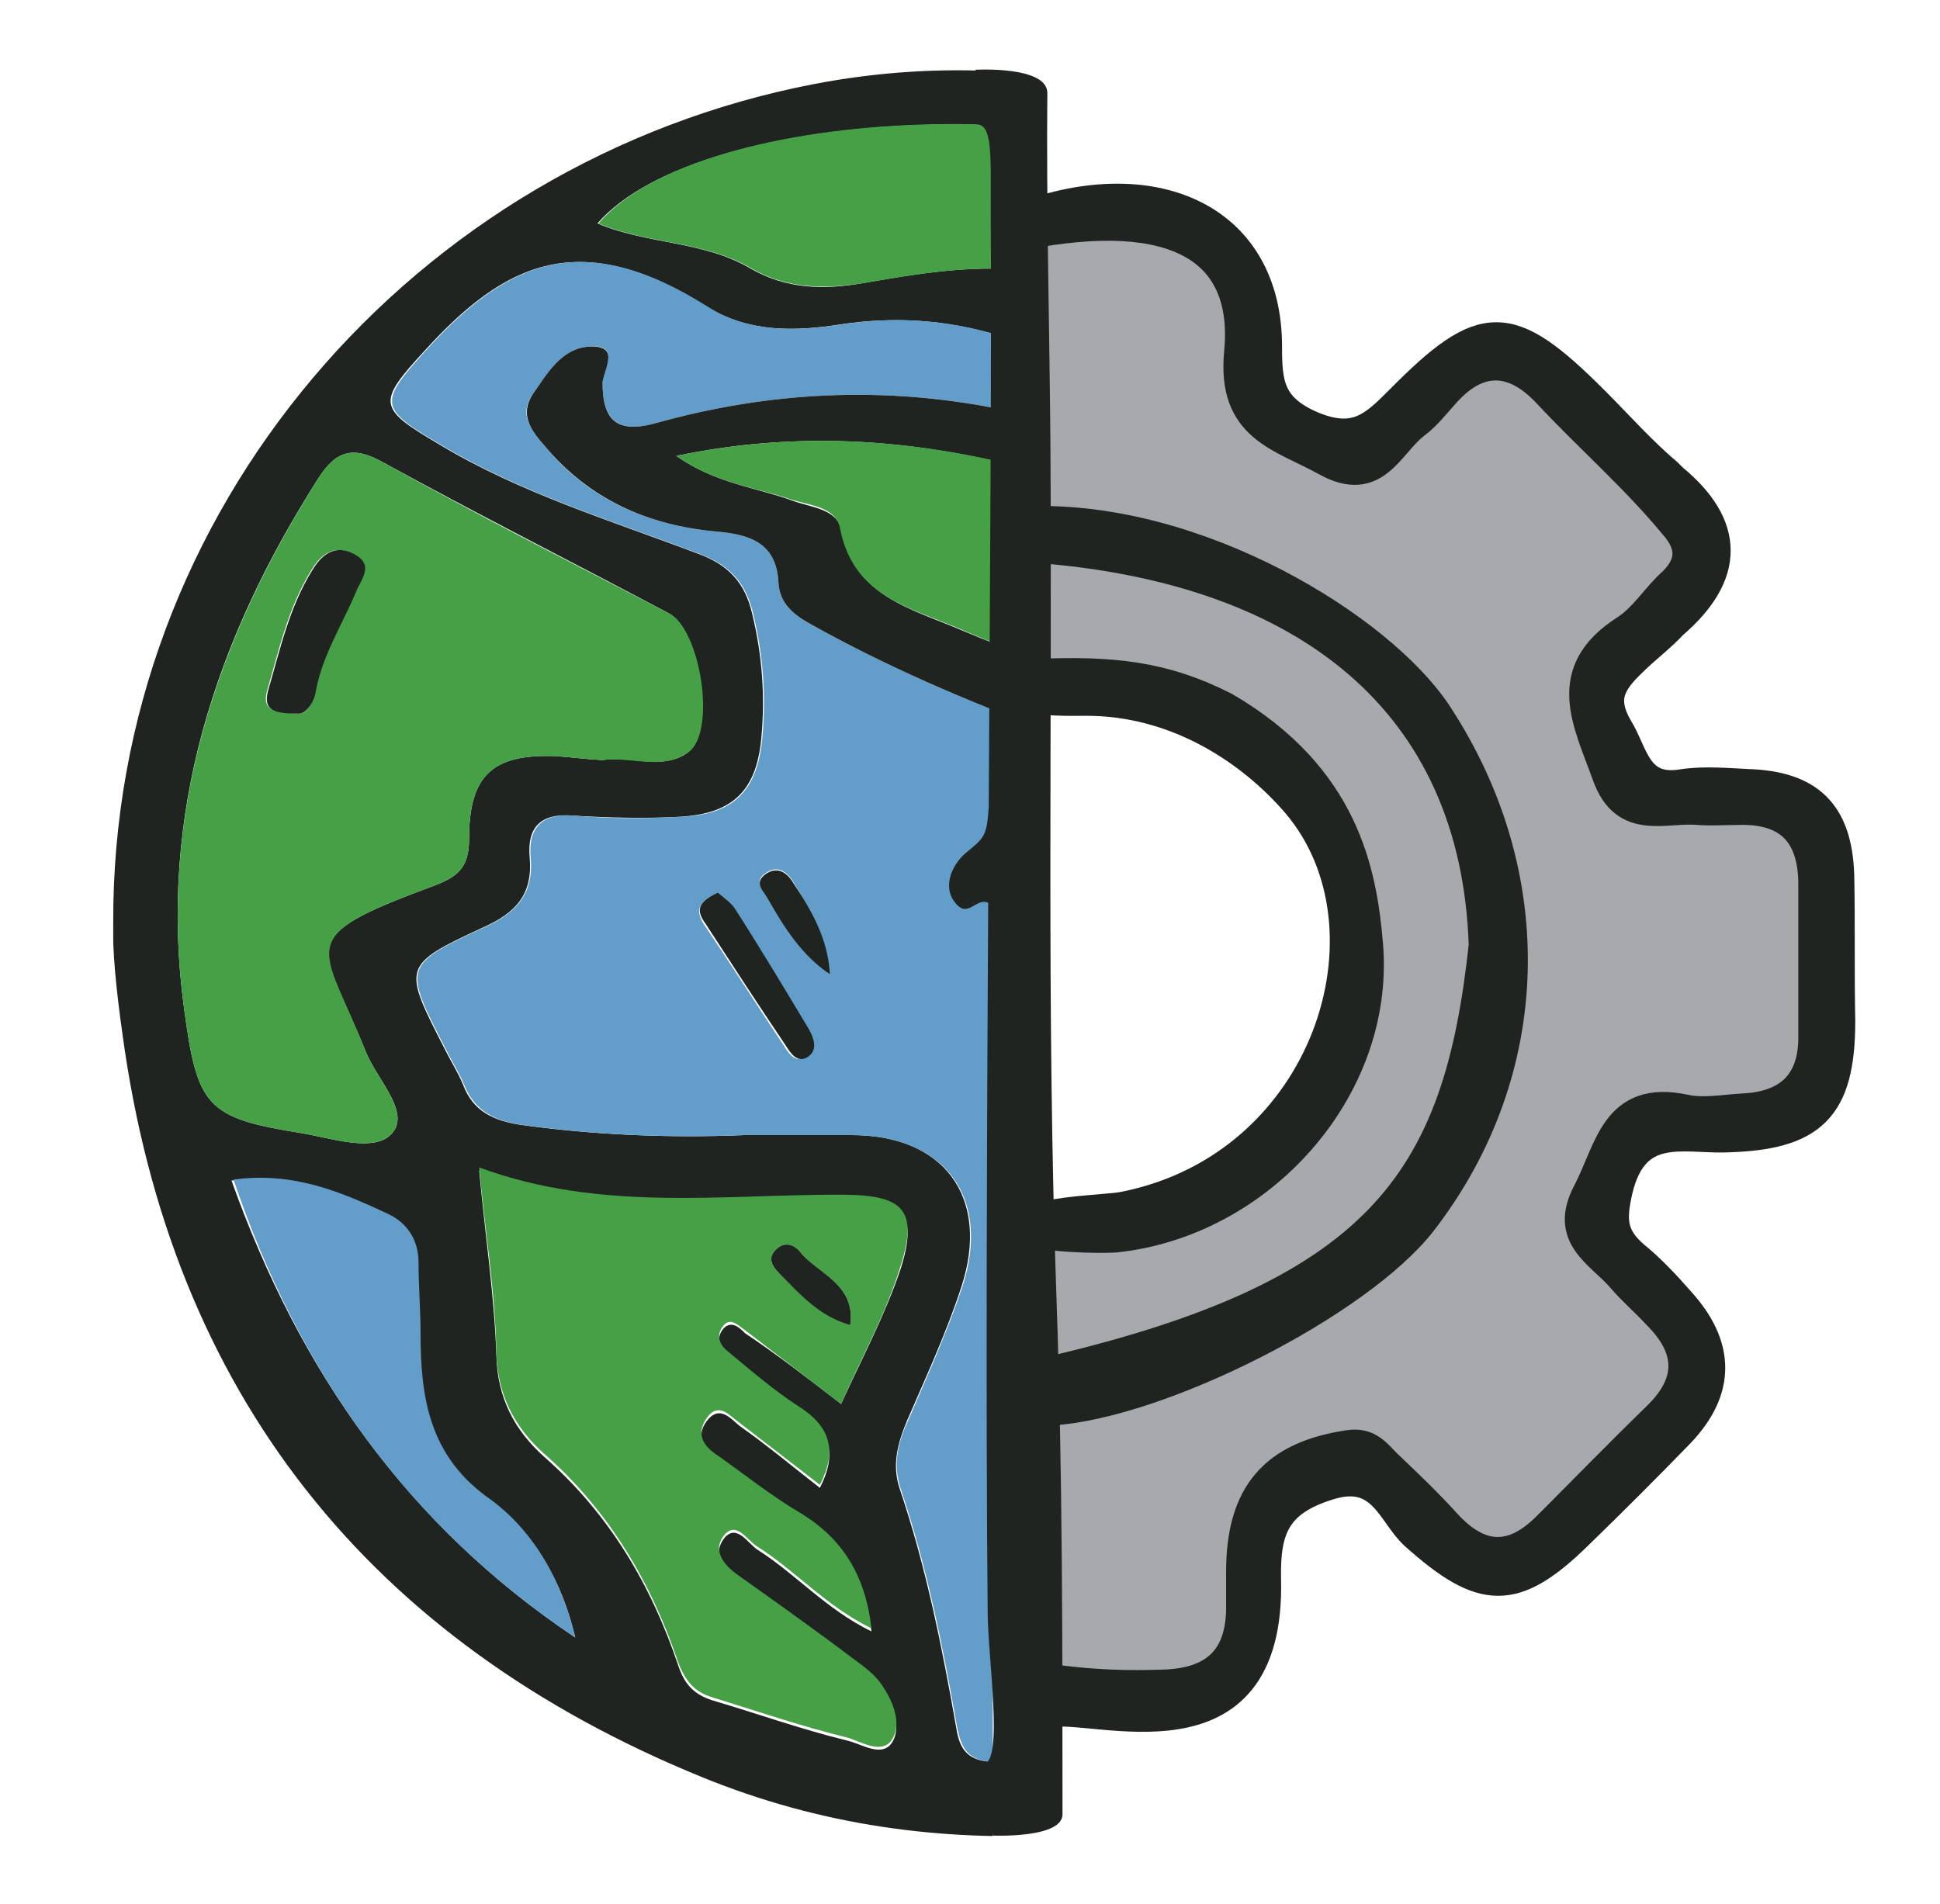 <?xml version="1.0" encoding="utf-8"?>
<!-- Generator: Adobe Illustrator 19.0.0, SVG Export Plug-In . SVG Version: 6.00 Build 0)  -->
<svg version="1.1" id="Layer_1" xmlns="http://www.w3.org/2000/svg" xmlns:xlink="http://www.w3.org/1999/xlink" x="0px" y="0px"
	 viewBox="0 0 191.9 188.4" style="enable-background:new 0 0 191.9 188.4;" xml:space="preserve">
<style type="text/css">
	.st0{fill:#A7A9AC;}
	.st1{clip-path:url(#XMLID_33_);fill:#202421;}
	.st2{clip-path:url(#XMLID_33_);fill:#639DC9;}
	.st3{clip-path:url(#XMLID_33_);fill:#45A046;}
	.st4{fill:#202421;stroke:#202421;stroke-width:2.835;stroke-miterlimit:10;}
	.st5{fill:#202421;}
</style>
<path id="XMLID_102_" class="st0" d="M106.3,167.7c-1.2,0.1-2.4,0.1-3.6,0.2c0-15.5,0-31,0.1-46.5c1.2,0,2.3,0,3.5,0
	c1.3,0.8,2.6,1.3,4.2,1.1c14.3-1.4,26.1-14.6,25-28.9c-0.6-7.4-2-14.8-10.1-18.3c-1.9-0.6-0.8-3.9-3.4-3.9
	c-4.6-3.8-9.9-4.6-15.6-3.8c-1.2,0-2.5,0-3.7-0.1c0-15.2,0.1-30.4,0.1-45.6c1.2-0.1,2.3-0.3,3.5-0.4c1.2,1.6,3,1.3,4.7,1.4
	c10.6,0.5,12.4,1.7,11.5,11.9c-0.7,7.5,4.2,8.3,8.7,10.8c4.9,2.7,6.2-1.7,8.8-3.7c1.2-0.9,2.1-2.1,3.1-3.2c3.3-3.6,6.7-3.3,9.9,0.1
	c4.9,5.3,10.5,9.9,14.7,15.9c0,0.5,0,0.9,0.1,1.4c-3.2,1.1-4.4,4.5-7.1,6.2c-6.5,4.2-3.7,9.1-1.8,14.4c1.8,5.1,5.8,3.2,9.1,3.5
	c1.3,0.1,2.6,0,3.8,0c5.1-0.2,7.5,2.3,7.5,7.3c0,5.1,0,10.3,0,15.4c-0.1,4.5-2.7,6.5-6.9,6.7c-1.9,0.1-3.9,0.5-5.7,0.1
	c-7-1.5-7.5,4-9.7,8.2c-2.4,4.5,1.2,6.1,3.3,8.5c1.1,1.3,2.4,2.4,3.6,3.7c3.3,3.3,3.5,6.6,0,10c-3.7,3.6-7.3,7.3-10.9,10.9
	c-3.4,3.4-6.6,3.3-9.9-0.3c-1.9-2.1-3.9-4-5.9-5.9c-1-1-1.8-2.2-3.8-1.9c-7.4,1.1-10.7,4.9-10.7,12.6c0,1.1,0,2.1,0,3.2
	c0.1,5.3-2.5,7.8-7.8,7.9C112,166.5,108.8,165.2,106.3,167.7z M106.7,54.4c23.6,2.7,39.2,15,39.9,39c0.8,25.7-15.8,38.1-41.7,41.4
	c11,3.9,27.3-3.2,35.7-14c11.6-15,11.9-34.5,1.5-50.3C135.7,60.5,117.2,50,106.7,54.4z"/>
<g id="XMLID_2_">
	<defs>
		<rect id="XMLID_1_" x="11.2" y="-6" width="87" height="202.9"/>
	</defs>
	<clipPath id="XMLID_33_">
		<use xlink:href="#XMLID_1_"  style="overflow:visible;"/>
	</clipPath>
	<path id="XMLID_194_" class="st1" d="M11.2,91.4C11,50.5,41,15.9,80.6,8.3c25.7-4.9,47.6,4.3,69.1,16c18.3,10,28.7,26.1,34.8,45.4
		c2.4,7.5,2.4,15,0.9,22.7c-2.7,13.7-5.1,27.4-8.2,41c-4.5,20.1-16.9,33.5-36.2,40.3c-23.6,8.3-47.9,11.8-71.6,2.1
		c-32.8-13.4-52.5-37.9-57.3-73.6C11.5,98,11.1,93.9,11.2,91.4z M73.6,112.3c3.5,0,7,0,10.5,0c9.2-0.1,13.9,6.1,11,15
		c-1.5,4.6-3.5,8.9-5.4,13.3c-0.9,2.2-1.5,4.3-0.7,6.7c2.6,7.7,4.2,15.7,5.6,23.7c0.3,1.9,1,3.2,3.5,3.3c11.7,0.5,23.2-0.5,34.5-4.1
		c4.4-1.4,4.5-3.4,2.4-6.8c-3.9-6.3-7-12.9-7.9-20.2c-1-8.4-5.3-12.6-13.4-14.7c-7.7-1.9-10.9-7.3-9.4-15.1c1.5-7.9,2-15.8,1.8-23.8
		c-0.1-3.3,1.1-4.6,4.3-4.3c7.3,0.5,14.6,0.9,21.9,1.3c5.8,0.3,11,2.2,15.4,6.1c1.2,1.1,2.7,1.8,4.6,1.5c7.8-1,15.5-1.9,23.3-2.7
		c2.6-0.3,4.1-1.1,3.6-3.9c-0.5-3-2.8-1.8-4.3-1.6c-5.7,0.8-10.9,0.7-15.3-3.8c-1.7-1.8-4-1.1-6.1-0.6c-2.9,0.7-5.6,0.3-6.8-2.6
		c-1.8-4.7-5.1-6.2-9.8-5.4c-3.8,0.6-4.9-1.4-5.1-4.8c-0.6-12.9,1-24.7,13.8-31.7c1-0.5,1.8-1.5,2.5-2.4c0.5-0.6,1.3-1.3,0.3-2
		c-4.5-3.1-8.9-6.3-14.2-8.2c-1.3-0.4-2.1,0.8-2.9,1.5c-9.5,8.4-20.5,10.8-32.5,7.2c-5.3-1.6-10.4-1.9-15.7-1.1
		c-4.5,0.7-9,0.8-13.1-1.7c-12.6-8-20-4.5-28,4.3c-4.8,5.2-4.6,5.7,1.5,9.3c8,4.8,16.9,7.5,25.6,10.8c3,1.1,4.6,2.9,5.3,5.9
		c1,4.1,1.3,8.2,0.9,12.4c-0.5,5.2-2.9,7.4-8,7.7c-3.5,0.2-7,0.1-10.5-0.1c-3.3-0.3-4.7,1.1-4.4,4.2c0.3,3.6-1.4,5.4-4.5,6.8
		c-8.2,3.8-8.1,3.9-3.9,12.1c0.6,1.2,1.3,2.3,1.8,3.5c1,2.7,3.1,3.6,5.8,4C58.9,112.3,66.2,112.6,73.6,112.3z M122.9,90.4
		c-3,0-5,0.2-7,0c-3.7-0.4-4.9,1-4.8,4.7c0.1,4.5-0.5,9-0.7,13.5c-0.5,13.3-0.5,13.7,12.6,17c5.3,1.3,7.4,4.2,8.4,9.1
		c1.9,9.3,4,18.5,8.2,27.1c1.7,3.4,3.5,4.3,7,2.7c8.5-4,14.3-10.8,18.9-18.6c7.7-12.9,9-27.6,11.8-42c1-5.2-1-5.7-5.2-5.4
		c-8,0.7-15.9,0.9-23.9,1.7c-3.1,0.3-5.8-0.3-7.6-2.6C135.8,91.2,129.3,89.6,122.9,90.4z M59.6,75.2c2.7-0.5,6,1.1,8.5-0.8
		c2.7-2,1.1-12.1-1.9-13.7c-9.4-5-18.9-9.8-28.2-14.9c-3-1.7-4.7-1.3-6.5,1.5c-10.2,16-15.9,33.2-13.3,52.4
		c1.3,9.8,2.2,10.9,11.6,12.4c3,0.5,7.3,2,9,0c1.8-2.1-1.5-5.3-2.6-8c-4.4-11-7.5-11.2,6.8-16.5c2.4-0.9,3.4-1.9,3.4-4.6
		c0-6.3,2.3-8.4,8.5-8.2C56.4,74.9,57.9,75.1,59.6,75.2z M83.2,138.9c2.1-4.6,4.4-8.9,5.9-13.4c1.7-5.4,0.3-6.9-5.3-7
		c-12-0.1-24.2,1.8-36.4-2.7c0.6,6.5,1.5,12.4,1.7,18.3c0.1,4.2,1.8,7.4,4.7,10c6.5,5.7,10.6,12.7,13.3,20.7
		c0.6,1.8,1.5,2.8,3.3,3.4c4.4,1.3,8.9,2.9,13.4,4c1.4,0.3,3.5,1.8,4.5,0.1c0.9-1.6-0.1-3.6-1-5.2c-0.7-1.1-1.8-1.9-2.9-2.7
		c-3.7-2.8-7.5-5.5-11.3-8.2c-1.6-1.1-2.7-2.5-1.4-4.1c1.2-1.3,2.2,0.5,3.2,1.2c3.8,2.4,6.8,5.9,11.3,8.1c-0.6-5.3-2.9-8.9-7-11.4
		c-2.8-1.7-5.5-3.8-8.2-5.7c-1.4-1-2.2-2.2-1.1-3.7c1.3-1.7,2.4-0.2,3.3,0.5c2.7,1.9,5.2,4,7.9,6.1c1.7-3.3,1.1-5.7-2-7.7
		c-2.5-1.6-4.8-3.6-7.1-5.5c-0.9-0.7-1.2-1.7-0.4-2.6c0.8-0.8,1.6,0,2.1,0.5C76.7,133.9,79.7,136.2,83.2,138.9z M138.3,58
		c0,2.2,0.1,4,0,5.8c-0.1,4,1.2,6.3,5.8,5.6c3.3-0.5,5.5,1.8,7.7,3.9c1.1,1,2.4,3,3.2,2.8c6.9-1.2,12,3.1,17.9,5.1
		c4.3,1.4,5.7,0.1,5.4-4.6c-0.2-2.3-0.5-4.6-1.1-6.9c-3.1-12-7-23.6-17.4-31.6c-3.4-2.6-6.5-4.9-9.5,0.6c-0.7,1.3-2.4,2.3-3.9,3
		C139.6,45.4,136.9,50.9,138.3,58z M128,19.8c-17-11-58.5-9.6-68.9,2.3c4.9,2.1,10.5,1.7,15.2,4.5c3.5,2,7.2,2.1,11.1,1.4
		c6.4-1.1,12.8-2.2,19.3-0.7C114,29.5,122.1,28.1,128,19.8z M56.9,162c-1.3-5.5-4-10.4-8.5-13.5c-6.1-4.3-6.9-10.1-7-16.5
		c0-2.3-0.2-4.7-0.2-7c0-2.2-1.1-4-3-4.8c-4.6-2.2-9.4-4.2-15.3-3.4C29.6,135.6,40.3,150.9,56.9,162z"/>
	<path id="XMLID_184_" class="st2" d="M73.6,112.3c-7.3,0.3-14.6,0-21.9-1c-2.7-0.4-4.7-1.3-5.8-4c-0.5-1.2-1.2-2.3-1.8-3.5
		c-4.2-8.2-4.3-8.3,3.9-12.1c3.1-1.4,4.8-3.3,4.5-6.8c-0.3-3.1,1.2-4.5,4.4-4.2c3.5,0.3,7,0.3,10.5,0.1c5.1-0.2,7.5-2.5,8-7.7
		c0.4-4.2,0.1-8.3-0.9-12.4c-0.7-3-2.3-4.8-5.3-5.9c-8.7-3.3-17.6-6-25.6-10.8c-6.1-3.6-6.2-4.1-1.5-9.3c8-8.8,15.4-12.3,28-4.3
		c4,2.5,8.6,2.4,13.1,1.7c5.3-0.8,10.4-0.5,15.7,1.1c12,3.7,23,1.2,32.5-7.2c0.9-0.8,1.7-2,2.9-1.5c5.2,1.8,9.7,5,14.2,8.2
		c1,0.7,0.3,1.5-0.3,2c-0.8,0.8-1.6,1.8-2.5,2.4c-12.8,7-14.4,18.9-13.8,31.7c0.2,3.4,1.3,5.5,5.1,4.8c4.7-0.8,7.9,0.7,9.8,5.4
		c1.1,2.9,3.9,3.3,6.8,2.6c2.1-0.5,4.4-1.2,6.1,0.6c4.3,4.5,9.6,4.7,15.3,3.8c1.5-0.2,3.8-1.4,4.3,1.6c0.5,2.9-1,3.7-3.6,3.9
		c-7.8,0.8-15.5,1.7-23.3,2.7c-1.8,0.2-3.3-0.4-4.6-1.5c-4.4-4-9.6-5.8-15.4-6.1c-7.3-0.4-14.6-0.8-21.9-1.3
		c-3.3-0.2-4.4,1.1-4.3,4.3c0.2,8-0.3,15.9-1.8,23.8c-1.5,7.8,1.7,13.1,9.4,15.1c8.1,2,12.4,6.3,13.4,14.7c0.9,7.3,4,14,7.9,20.2
		c2.1,3.3,1.9,5.4-2.4,6.8c-11.3,3.6-22.7,4.6-34.5,4.1c-2.5-0.1-3.1-1.4-3.5-3.3c-1.4-8-3-16-5.6-23.7c-0.8-2.4-0.3-4.5,0.7-6.7
		c1.9-4.4,3.9-8.8,5.4-13.3c2.9-8.9-1.8-15-11-15C80.6,112.3,77.1,112.3,73.6,112.3z M59.6,37.8c0.3-1.6,1.7-3.8-1.4-3.5
		c-2.7,0.2-4.1,2.7-5.5,4.7c-1.4,2-0.2,3.4,1,4.9c4.4,5.5,10.4,8.1,17.3,8.7c3.3,0.3,5.8,1.2,6,5c0.1,2.1,1.5,3.2,3.1,4.1
		c7.5,4.2,15.4,7.6,23.5,10.6c2.1,0.8,3.7,0.3,4.9-1.9c2.5-4.5,4.9-9,6.9-13.8c2.4-6,0-11.1-6.2-13.3c-14.5-5.1-29.3-5.6-44.1-1.5
		C61.1,43,59.6,41.6,59.6,37.8z M71,88.3c-1.6,0.8-2.4,1.5-1.4,3.1c2.7,4,5.3,8.1,7.9,12c0.5,0.8,1.2,1.9,2.3,1.1
		c1-0.7,0.6-1.8,0-2.7c-2.4-4-4.8-7.9-7.3-11.9C72.3,89.3,71.6,88.8,71,88.3z M102.4,149.1c0.5,0.4,1.2,1.4,1.7,1.3
		c3-0.4,4.9,1.5,7.2,2.8c1.1,0.6,2.5,0.9,3.8,0.9c1.3,0,3.1-0.5,3-2c-0.1-2.2-1.8-1.2-3-0.9c-2.2,0.4-3.8-0.5-5.5-1.8
		c-1.5-1.2-3.1-2.6-5.3-2.2C103.4,147.4,102.3,147.4,102.4,149.1z M137.6,35.4c-0.6-0.3-1.1-0.9-1.7-1c-3.2-0.5-6.1,0.5-8.9,1.9
		c-0.9,0.5-0.4,1.4-0.1,2.2c0.8,1.8,2.3,1.2,3.4,0.7C132.7,38.3,135.5,38.1,137.6,35.4z M102,82.7c-2.9-1.2-4.7,0.2-6.5,1.8
		c-1.6,1.4-1.1,2.5-0.2,3.8c1.3,1.8,2.3,0.4,3.1-0.5C99.8,86.4,101.3,85.1,102,82.7z M82.1,96.4c-0.3-3.5-1.9-6.3-3.6-9.1
		c-0.7-1.2-1.7-1.7-2.8-0.9c-1.2,0.8-0.1,1.7,0.3,2.5C77.7,91.7,79.4,94.5,82.1,96.4z M126.2,70.3c-1-2.8-2.4-5.4-4.3-7.7
		c-0.6-0.7-1.8,0-1.9,0.8c-0.5,2.9,1.7,4.7,3.2,6.8c0.3,0.4,0.6,0.8,1,1.1C125.3,72,126,71.7,126.2,70.3z M122.2,75.9
		c0-3.5-2.6-5.2-4.3-7.4c-0.6-0.8-1.4-1.6-2.4-0.7c-0.9,0.8-0.7,1.9,0,2.6C117.4,72.5,119,74.9,122.2,75.9z"/>
	<path id="XMLID_176_" class="st3" d="M122.9,90.4c6.4-0.8,12.8,0.8,17.7,7c1.8,2.4,4.5,2.9,7.6,2.6c8-0.7,15.9-1,23.9-1.7
		c4.2-0.4,6.2,0.1,5.2,5.4c-2.8,14.3-4.1,29.1-11.8,42c-4.7,7.8-10.5,14.6-18.9,18.6c-3.4,1.6-5.3,0.8-7-2.7
		c-4.3-8.6-6.3-17.8-8.2-27.1c-1-4.9-3.2-7.7-8.4-9.1c-13.1-3.3-13.2-3.7-12.6-17c0.2-4.5,0.8-9,0.7-13.5c-0.1-3.7,1.1-5.2,4.8-4.7
		C117.9,90.6,119.9,90.4,122.9,90.4z M159.8,138c0.4,0.3,0.9,0.6,1.2,0c0.1-0.1-0.4-0.5-0.5-0.7c-2.5-4-6.3-6.7-9.7-9.8
		c-0.9-0.8-1.9-1.7-3-0.6c-1.3,1.3,0.3,2.1,1.1,2.7C152.5,132.4,156.2,135.2,159.8,138z M166.8,124.8c-2.7-4.1-6.1-7.4-9.8-10.4
		c-0.6-0.5-1.2-1.3-2.1-0.4c-0.9,0.8-0.3,1.5,0.3,2.1C158.8,119.4,162.1,123,166.8,124.8z M163.1,132.5c-2.1-4.5-5.8-7.6-9.3-10.8
		c-0.6-0.6-1.4-1.7-2.4-0.7c-1,1,0,1.8,0.6,2.5C155.3,127,158.8,130.2,163.1,132.5z M170.7,116.6c-2.7-4.2-5.9-7.9-10.7-9.7
		C162.4,111.4,166.4,114.2,170.7,116.6z M154.3,153.3c-2-4.2-5.5-7-9.1-9.7c-0.6-0.4-1.3-0.2-1.7,0.4c-0.4,0.6-0.2,1.3,0.3,1.8
		C147,148.7,149.8,152.1,154.3,153.3z M156.6,147.2c0.3-0.3,0.6-0.7,0.9-1c-2.3-3.4-5.5-5.9-8.7-8.4c-0.7-0.6-1.8-1.4-2.5-0.2
		c-0.7,1.1,0.5,1.8,1.2,2.4C150.5,142.5,153.5,144.8,156.6,147.2z"/>
	<path id="XMLID_173_" class="st3" d="M59.6,75.2c-1.7-0.1-3.2-0.3-4.7-0.4c-6.2-0.2-8.5,1.9-8.5,8.2c0,2.7-1,3.7-3.4,4.6
		c-14.3,5.3-11.1,5.5-6.8,16.5c1.1,2.7,4.4,5.9,2.6,8c-1.8,2-6,0.5-9,0c-9.4-1.5-10.3-2.6-11.6-12.4c-2.6-19.3,3.2-36.4,13.3-52.4
		c1.8-2.8,3.5-3.2,6.5-1.5c9.3,5.2,18.8,10,28.2,14.9c3.1,1.6,4.7,11.7,1.9,13.7C65.6,76.3,62.3,74.8,59.6,75.2z M29.6,70.6
		c0.6,0,1.3-0.7,1.5-2c0.7-3.6,2.6-6.7,4-10c0.5-1.2,1.9-2.6-0.2-3.8c-1.9-1-3.2,0.1-4.1,1.6c-2.3,3.7-3.2,7.9-4.4,12
		C25.9,70.4,27.3,70.5,29.6,70.6z"/>
	<path id="XMLID_170_" class="st3" d="M83.2,138.9c-3.5-2.7-6.5-5-9.5-7.3c-0.6-0.4-1.4-1.3-2.1-0.5c-0.8,0.9-0.5,1.9,0.4,2.6
		c2.3,1.9,4.6,3.9,7.1,5.5c3.1,2,3.7,4.4,2,7.7c-2.7-2.1-5.3-4.1-7.9-6.1c-1-0.7-2.1-2.2-3.3-0.5c-1.1,1.6-0.3,2.8,1.1,3.7
		c2.7,1.9,5.3,4,8.2,5.7c4.1,2.5,6.4,6.1,7,11.4c-4.5-2.2-7.5-5.7-11.3-8.1c-1-0.6-2-2.5-3.2-1.2c-1.3,1.5-0.2,3,1.4,4.1
		c3.8,2.7,7.6,5.4,11.3,8.2c1.1,0.8,2.2,1.6,2.9,2.7c1,1.5,1.9,3.6,1,5.2c-1,1.7-3.1,0.3-4.5-0.1c-4.5-1.1-8.9-2.6-13.4-4
		c-1.7-0.5-2.6-1.6-3.3-3.4c-2.7-8-6.9-15.1-13.3-20.7c-2.9-2.6-4.6-5.8-4.7-10c-0.1-5.9-1.1-11.8-1.7-18.3
		c12.2,4.5,24.4,2.6,36.4,2.7c5.6,0.1,7,1.6,5.3,7C87.6,130.1,85.2,134.3,83.2,138.9z M84.1,131.1c0.6-4.1-3.2-5-5-7.3
		c-0.5-0.6-1.4-1-2.2-0.3c-1.1,0.9-0.5,1.8,0.2,2.5C79.1,127.9,81,130.1,84.1,131.1z"/>
	<path id="XMLID_165_" class="st3" d="M138.3,58c-1.4-7.1,1.3-12.6,8-16.2c1.4-0.8,3.1-1.7,3.9-3c3-5.5,6.1-3.2,9.5-0.6
		c10.4,8,14.3,19.6,17.4,31.6c0.6,2.2,1,4.6,1.1,6.9c0.3,4.7-1.1,6-5.4,4.6c-5.9-2-11-6.3-17.9-5.1c-0.9,0.2-2.2-1.8-3.2-2.8
		c-2.2-2.1-4.4-4.4-7.7-3.9c-4.6,0.6-5.9-1.6-5.8-5.6C138.4,62,138.3,60.2,138.3,58z M174.3,76c-4.2-4.6-9.6-6.9-14.9-9.4
		c-0.7-0.3-1.6-0.8-2.1,0.3c-0.4,1-0.2,2,0.8,2.5C163.3,72.1,168.4,75,174.3,76z M173.1,68.8c-3.3-4.6-8.3-7-13.1-9.4
		c-0.9-0.4-1.5,0.2-1.8,1.2c-0.3,1.2,0.5,1.8,1.4,2.3C163.8,65.4,168.1,67.8,173.1,68.8z M167.7,56.7c0.2-0.4,0.5-0.9,0.7-1.3
		c-1.7-2.4-4.5-3.4-7.2-4.4c-0.8-0.3-1.6-0.5-2,0.6c-0.3,1,0.1,1.6,0.9,2C162.7,54.7,165.2,55.7,167.7,56.7z"/>
	<path id="XMLID_164_" class="st3" d="M128,19.8c-5.9,8.3-13.9,9.7-23.2,7.5c-6.5-1.5-12.9-0.4-19.3,0.7c-3.9,0.6-7.6,0.6-11.1-1.4
		c-4.7-2.8-10.3-2.4-15.2-4.5C69.5,10.1,110.9,8.8,128,19.8z"/>
	<path id="XMLID_163_" class="st2" d="M56.9,162c-16.6-11.1-27.4-26.4-33.8-45.3c5.9-0.8,10.6,1.2,15.3,3.4c1.9,0.9,3,2.6,3,4.8
		c0,2.3,0.2,4.7,0.2,7c0,6.5,0.9,12.3,7,16.5C52.9,151.6,55.6,156.5,56.9,162z"/>
	<path id="XMLID_160_" class="st1" d="M59.6,37.8c0,3.8,1.4,5.2,5.5,4c14.8-4.1,29.5-3.6,44.1,1.5c6.2,2.2,8.6,7.3,6.2,13.3
		c-1.9,4.8-4.3,9.3-6.9,13.8c-1.2,2.2-2.8,2.7-4.9,1.9c-8.1-3-16-6.4-23.5-10.6c-1.6-0.9-3-2-3.1-4.1c-0.2-3.8-2.7-4.7-6-5
		c-6.9-0.6-12.8-3.2-17.3-8.7c-1.2-1.4-2.3-2.9-1-4.9c1.4-2,2.8-4.5,5.5-4.7C61.3,34.1,59.9,36.2,59.6,37.8z M66.9,45.1
		c3.8,2.7,7.8,3.1,11.4,4.4c1.8,0.7,4.5,0.8,4.9,2.9c1.3,6.6,6.9,7.8,11.8,9.9c10.2,4.3,10.6,3.9,14.2-6.7c1.5-4.5,0.4-6.9-4-8.2
		C92.8,43.7,80.4,42.3,66.9,45.1z"/>
	<path id="XMLID_159_" class="st1" d="M71,88.3c0.6,0.5,1.3,1,1.7,1.6c2.5,3.9,4.9,7.9,7.3,11.9c0.5,0.9,0.9,2,0,2.7
		c-1.1,0.8-1.8-0.3-2.3-1.1c-2.7-4-5.3-8-7.9-12C68.6,89.8,69.4,89.1,71,88.3z"/>
	<path id="XMLID_158_" class="st1" d="M102.4,149.1c-0.1-1.7,1-1.7,2-1.9c2.2-0.4,3.8,1,5.3,2.2c1.6,1.3,3.3,2.2,5.5,1.8
		c1.2-0.2,2.9-1.2,3,0.9c0,1.5-1.7,2-3,2c-1.3,0-2.7-0.3-3.8-0.9c-2.3-1.3-4.2-3.3-7.2-2.8C103.6,150.5,102.9,149.5,102.4,149.1z"/>
	<path id="XMLID_157_" class="st1" d="M137.6,35.4c-2.2,2.7-5,2.8-7.3,3.9c-1.1,0.5-2.6,1-3.4-0.7c-0.3-0.7-0.8-1.7,0.1-2.2
		c2.8-1.4,5.7-2.4,8.9-1.9C136.5,34.5,137,35.1,137.6,35.4z"/>
	<path id="XMLID_156_" class="st1" d="M97.8,79.9c1.5,0.4,3.3,10.8-0.1,9.4c-1.2-0.5-2,1.7-3.3-0.1c-1-1.3-0.5-3.3,1-4.7
		C97.3,82.9,97.6,82.9,97.8,79.9z"/>
	<path id="XMLID_155_" class="st1" d="M82.1,96.4c-2.8-1.9-4.5-4.6-6.1-7.4c-0.4-0.8-1.5-1.6-0.3-2.5c1.1-0.8,2.1-0.3,2.8,0.9
		C80.3,90.1,81.9,92.9,82.1,96.4z"/>
	<path id="XMLID_154_" class="st1" d="M126.2,70.3c-0.2,1.4-0.9,1.7-2,0.9c-0.4-0.3-0.7-0.7-1-1.1c-1.5-2-3.7-3.8-3.2-6.8
		c0.1-0.8,1.3-1.5,1.9-0.8C123.8,64.9,125.3,67.5,126.2,70.3z"/>
	<path id="XMLID_153_" class="st1" d="M122.2,75.9c-3.2-1-4.7-3.4-6.6-5.4c-0.7-0.8-0.9-1.8,0-2.6c1-1,1.8-0.1,2.4,0.7
		C119.6,70.7,122.2,72.4,122.2,75.9z"/>
	<path id="XMLID_152_" class="st1" d="M166.8,124.8c-4.7-1.8-8-5.4-11.6-8.8c-0.6-0.6-1.2-1.2-0.3-2.1c0.9-0.9,1.5-0.1,2.1,0.4
		C160.8,117.4,164.2,120.7,166.8,124.8z"/>
	<path id="XMLID_151_" class="st1" d="M163.1,132.5c-4.3-2.3-7.8-5.5-11.1-8.9c-0.7-0.7-1.6-1.4-0.6-2.5c1.1-1.1,1.8,0.1,2.4,0.7
		C157.3,125,161,128,163.1,132.5z"/>
	<path id="XMLID_150_" class="st1" d="M159.8,138c-3.6-2.8-7.3-5.6-10.9-8.5c-0.8-0.6-2.4-1.3-1.1-2.7c1-1.1,2.1-0.2,3,0.6
		c3.4,3.1,7.2,5.8,9.7,9.8C160.2,137.5,160,137.7,159.8,138z"/>
	<path id="XMLID_149_" class="st1" d="M170.7,116.6c-4.4-2.4-8.3-5.1-10.7-9.7C164.9,108.7,168,112.4,170.7,116.6z"/>
	<path id="XMLID_148_" class="st1" d="M154.3,153.3c-4.5-1.2-7.3-4.7-10.4-7.6c-0.5-0.5-0.7-1.2-0.3-1.8c0.4-0.6,1.2-0.8,1.7-0.4
		C148.8,146.3,152.3,149.1,154.3,153.3z"/>
	<path id="XMLID_147_" class="st1" d="M156.6,147.2c-3.1-2.4-6.2-4.7-9.2-7.2c-0.7-0.6-1.8-1.3-1.2-2.4c0.7-1.2,1.8-0.4,2.5,0.2
		c3.2,2.5,6.4,5,8.7,8.4C157.2,146.5,156.9,146.9,156.6,147.2z"/>
	<path id="XMLID_146_" class="st1" d="M160.5,137.2c0.2,0.2,0.6,0.6,0.5,0.7c-0.4,0.6-0.8,0.3-1.2,0
		C160,137.7,160.2,137.5,160.5,137.2z"/>
	<path id="XMLID_145_" class="st1" d="M29.6,70.6c-2.3,0-3.6-0.2-3.1-2.2c1.2-4.1,2.1-8.3,4.4-12c0.9-1.5,2.2-2.6,4.1-1.6
		c2.1,1.1,0.7,2.5,0.2,3.8c-1.4,3.3-3.4,6.4-4,10C30.9,69.9,30.1,70.6,29.6,70.6z"/>
	<path id="XMLID_144_" class="st1" d="M84.1,131.1c-3.1-0.9-5-3.1-7-5.1c-0.7-0.7-1.3-1.6-0.2-2.5c0.8-0.7,1.7-0.3,2.2,0.3
		C80.8,126,84.7,127,84.1,131.1z"/>
	<path id="XMLID_143_" class="st1" d="M174.3,76c-5.9-1-10.9-3.9-16.1-6.6c-1-0.5-1.3-1.5-0.8-2.5c0.5-1.1,1.4-0.6,2.1-0.3
		C164.7,69.1,170.1,71.4,174.3,76z"/>
	<path id="XMLID_142_" class="st1" d="M173.1,68.8c-5-1.1-9.2-3.5-13.5-5.9c-0.9-0.5-1.7-1.1-1.4-2.3c0.2-1,0.9-1.6,1.8-1.2
		C164.8,61.9,169.8,64.2,173.1,68.8z"/>
	<path id="XMLID_141_" class="st1" d="M167.7,56.7c-2.5-1-5-2-7.5-3.1c-0.9-0.4-1.3-1-0.9-2c0.4-1.1,1.2-0.9,2-0.6
		c2.8,0.9,5.5,1.9,7.2,4.4C168.2,55.8,168,56.3,167.7,56.7z"/>
	<path id="XMLID_140_" class="st3" d="M66.9,45.1c13.5-2.8,25.9-1.4,38.2,2.2c4.4,1.3,5.5,3.8,4,8.2c-3.6,10.7-4,11.1-14.2,6.7
		c-4.9-2.1-10.5-3.2-11.8-9.9c-0.4-2.2-3.1-2.3-4.9-2.9C74.7,48.2,70.7,47.8,66.9,45.1z"/>
</g>
<path id="XMLID_93_" class="st4" d="M102.9,54.3c-4.1-0.3-3-2.7-1.2-2.8c16.8-0.6,34.9,10.6,40.5,19.1c10.4,15.8,10.1,35.3-1.5,50.3
	c-6.3,8.1-25.9,18-36.6,18.7c-3.7,0.2-1.9-2.6-1.9-3.6c34.3-7.7,42-19.1,44.5-42.5C145.9,69.4,129.1,56.4,102.9,54.3z"/>
<path id="XMLID_4_" class="st4" d="M135.4,93.6c-0.6-7.4-2.4-16.8-14.2-23.7c-6.1-3.1-11.2-3.6-18.6-3.3c0,0-6.4,3,4.6,2.8
	c9.3-0.1,16.7,5.1,21,10.1c10.5,12.3,3.1,35.8-17,39.8c-1.8,0.4-10.4,0.4-9.5,2.4c1.3,0.8,7,0.9,8.6,0.8
	C124.7,121,136.5,107.8,135.4,93.6z"/>
<path id="XMLID_5_" class="st4" d="M182,86.6c-0.2-6.2-3-8.9-9.1-9.1c-2.1-0.1-4.3-0.3-6.4,0c-4.6,0.8-4.8-2.9-6.4-5.5
	c-1.7-2.9-0.7-4.5,1.4-6.5c1.3-1.3,2.8-2.4,4-3.7c5.7-4.9,5.7-9.8,0-14.5v0c-0.2-0.2-0.3-0.3-0.5-0.5c-2.6-2.2-4.9-4.8-7.3-7.2
	c-8.4-8.4-11-8.4-19.3,0c-2.5,2.5-4.3,4.3-8.6,2.5c-4.2-1.8-4.4-4.2-4.4-7.8c0-12.8-11.2-17.5-23.7-13.1c1.2,1.6-2.1,2.4-0.4,2.1
	c14.9-2.9,22.2,1.3,21.2,11.6c-0.7,7.5,4.2,8.3,8.7,10.8c4.9,2.7,6.2-1.7,8.8-3.7c1.2-0.9,2.1-2.1,3.1-3.2c3.3-3.6,6.7-3.3,9.9,0.1
	c4.1,4.4,8.7,8.4,12.5,13c1.9,2.1,1.7,3.9,0,5.6c-1.7,1.5-2.9,3.6-4.8,4.8c-6.5,4.2-3.7,9.1-1.8,14.4c1.8,5.1,5.8,3.2,9.1,3.5
	c1.3,0.1,2.6,0,3.8,0c5.1-0.2,7.5,2.3,7.5,7.3c0,5.1,0,10.3,0,15.4c-0.1,4.5-2.7,6.5-6.9,6.7c-1.9,0.1-3.9,0.5-5.7,0.1
	c-7-1.5-7.5,4-9.7,8.2c-2.4,4.5,1.2,6.1,3.3,8.5c1.1,1.3,2.4,2.4,3.6,3.7c3.3,3.3,3.5,6.6,0,10c-3.7,3.6-7.3,7.3-10.9,10.9
	c-3.4,3.4-6.6,3.3-9.9-0.3c-1.9-2.1-3.9-4-5.9-5.9c-1-1-1.8-2.2-3.8-1.9c-7.4,1.1-10.7,4.9-10.7,12.6c0,1.1,0,2.1,0,3.2
	c0.1,5.3-2.5,7.8-7.8,7.9c-2.9,0.1-6.8,0.1-12-0.7c0,0-3.3,4.4,0.7,3.6c4.6-1,22.2,5.9,21.7-13.3c-0.1-5,1-7.6,6.1-9.2
	c5.3-1.7,6.2,2.8,8.5,4.9c6.7,6,9.9,6.2,16.3-0.1c3.4-3.3,6.7-6.6,10-10c4.1-4.3,4-8.7,0-13.1c-1.4-1.6-2.9-3.2-4.5-4.5
	c-2.2-1.9-2.3-3.5-1.6-6.5c1.6-6.6,6.3-5,10.5-5.1c8.7-0.2,11.5-2.9,11.5-11.6C182,96,182.1,91.3,182,86.6z"/>
<path id="XMLID_9_" class="st5" d="M96.5,6.9c0,1.8-1.7,5.4,0.1,5.4c1.6,0,1.4,3.1,1.4,8.7c0.2,25.4-0.7,98-0.3,138.5
	c0,4.4,1.6,14.8-0.4,15c-2.5,0.2,0.8,4.9,0.9,7.1c0,0,6.9,0.3,6.9-2.1c0-17,0-34.2-0.6-51.2c-1-28.3-0.4-56.7-0.6-85.1
	c-0.1-11.3-0.4-22.7-0.3-34C103.6,6.5,96.5,6.9,96.5,6.9z"/>
</svg>
